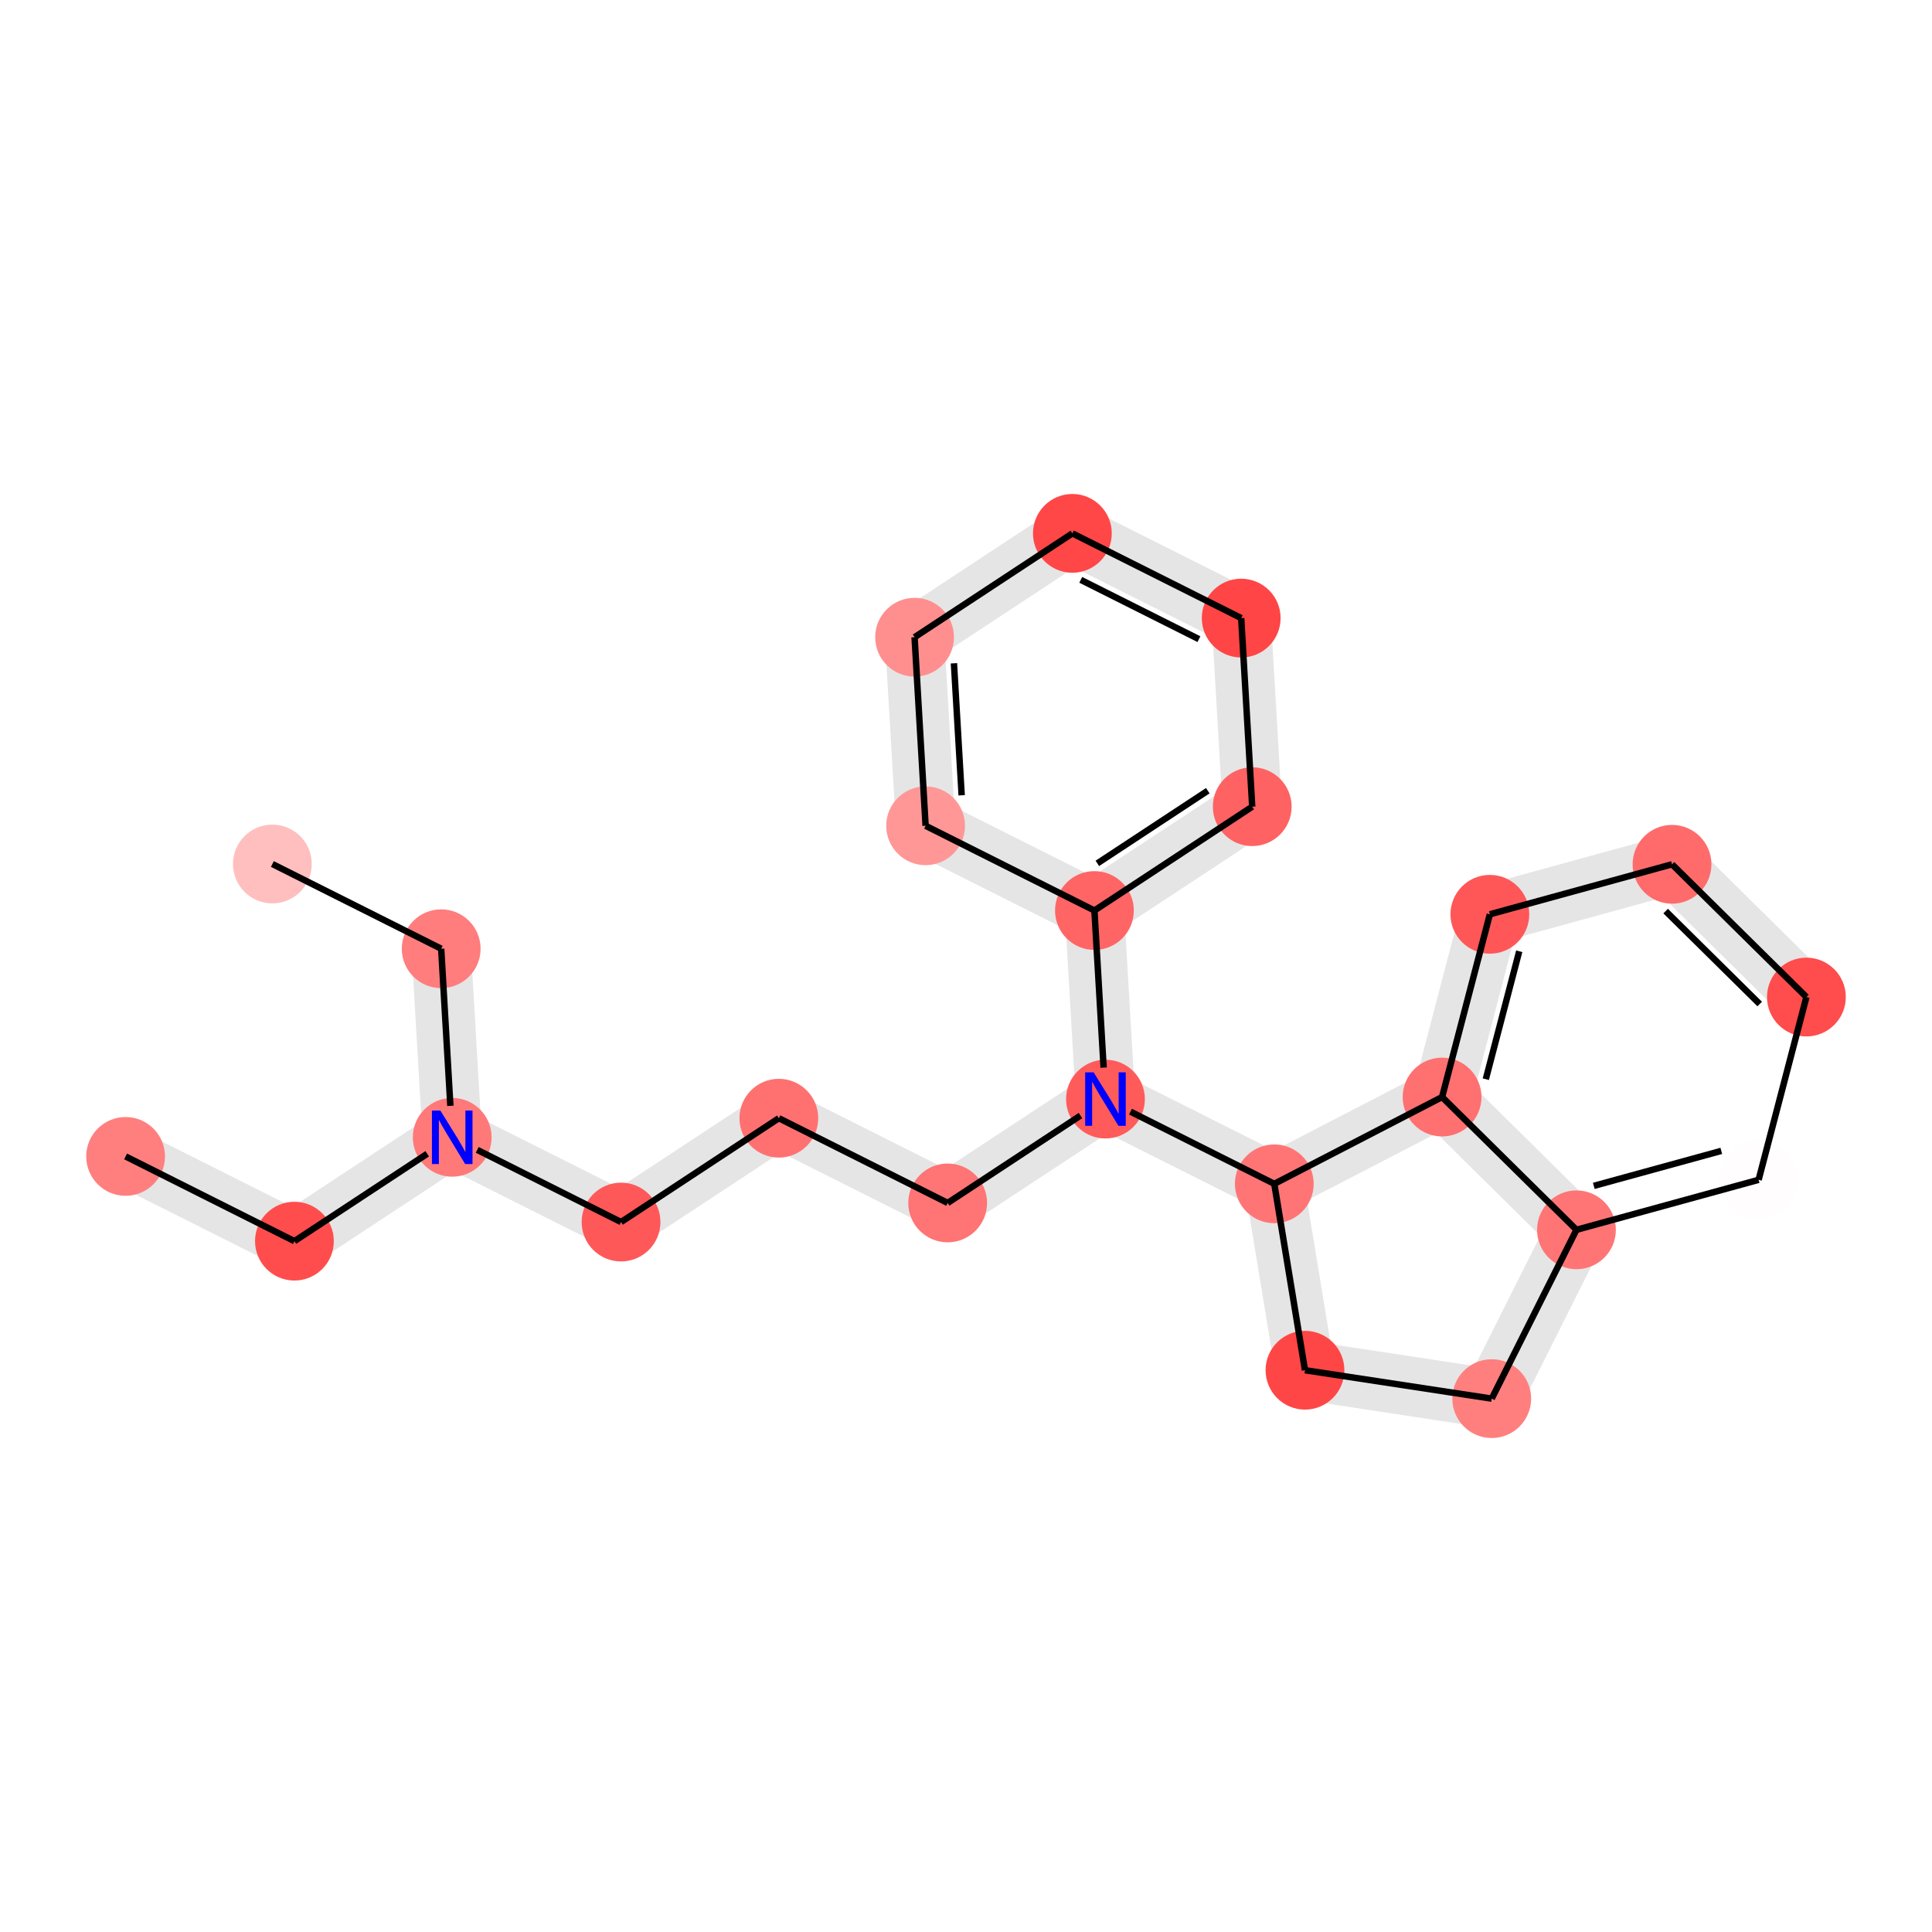 <?xml version='1.0' encoding='iso-8859-1'?>
<svg version='1.1' baseProfile='full'
              xmlns='http://www.w3.org/2000/svg'
                      xmlns:rdkit='http://www.rdkit.org/xml'
                      xmlns:xlink='http://www.w3.org/1999/xlink'
                  xml:space='preserve'
width='600px' height='600px' viewBox='0 0 600 600'>
<!-- END OF HEADER -->
<rect style='opacity:1.0;fill:#FFFFFF;stroke:none' width='600' height='600' x='0' y='0'> </rect>
<path d='M 35.322,366.477 L 87.752,392.792 L 95.121,378.111 L 42.69,351.796 Z' style='fill:#E5E5E5;fill-rule:evenodd;fill-opacity:1;stroke:#E5E5E5;stroke-width:2.0px;stroke-linecap:butt;stroke-linejoin:miter;stroke-opacity:1;' />
<path d='M 95.951,392.312 L 144.956,360.063 L 135.926,346.342 L 86.922,378.591 Z' style='fill:#E5E5E5;fill-rule:evenodd;fill-opacity:1;stroke:#E5E5E5;stroke-width:2.0px;stroke-linecap:butt;stroke-linejoin:miter;stroke-opacity:1;' />
<path d='M 148.64,352.723 L 145.214,294.159 L 128.816,295.118 L 132.242,353.682 Z' style='fill:#E5E5E5;fill-rule:evenodd;fill-opacity:1;stroke:#E5E5E5;stroke-width:2.0px;stroke-linecap:butt;stroke-linejoin:miter;stroke-opacity:1;' />
<path d='M 136.757,360.543 L 189.188,386.858 L 196.556,372.177 L 144.125,345.862 Z' style='fill:#E5E5E5;fill-rule:evenodd;fill-opacity:1;stroke:#E5E5E5;stroke-width:2.0px;stroke-linecap:butt;stroke-linejoin:miter;stroke-opacity:1;' />
<path d='M 197.387,386.378 L 246.392,354.129 L 237.362,340.407 L 188.357,372.657 Z' style='fill:#E5E5E5;fill-rule:evenodd;fill-opacity:1;stroke:#E5E5E5;stroke-width:2.0px;stroke-linecap:butt;stroke-linejoin:miter;stroke-opacity:1;' />
<path d='M 238.193,354.608 L 290.624,380.923 L 297.992,366.242 L 245.561,339.928 Z' style='fill:#E5E5E5;fill-rule:evenodd;fill-opacity:1;stroke:#E5E5E5;stroke-width:2.0px;stroke-linecap:butt;stroke-linejoin:miter;stroke-opacity:1;' />
<path d='M 298.823,380.443 L 347.828,348.194 L 338.798,334.473 L 289.793,366.722 Z' style='fill:#E5E5E5;fill-rule:evenodd;fill-opacity:1;stroke:#E5E5E5;stroke-width:2.0px;stroke-linecap:butt;stroke-linejoin:miter;stroke-opacity:1;' />
<path d='M 351.512,340.854 L 348.085,282.29 L 331.687,283.249 L 335.114,341.813 Z' style='fill:#E5E5E5;fill-rule:evenodd;fill-opacity:1;stroke:#E5E5E5;stroke-width:2.0px;stroke-linecap:butt;stroke-linejoin:miter;stroke-opacity:1;' />
<path d='M 344.401,289.63 L 393.406,257.381 L 384.376,243.66 L 335.372,275.909 Z' style='fill:#E5E5E5;fill-rule:evenodd;fill-opacity:1;stroke:#E5E5E5;stroke-width:2.0px;stroke-linecap:butt;stroke-linejoin:miter;stroke-opacity:1;' />
<path d='M 397.09,250.041 L 393.664,191.477 L 377.266,192.436 L 380.692,251 Z' style='fill:#E5E5E5;fill-rule:evenodd;fill-opacity:1;stroke:#E5E5E5;stroke-width:2.0px;stroke-linecap:butt;stroke-linejoin:miter;stroke-opacity:1;' />
<path d='M 389.149,184.616 L 336.718,158.302 L 329.35,172.982 L 381.781,199.297 Z' style='fill:#E5E5E5;fill-rule:evenodd;fill-opacity:1;stroke:#E5E5E5;stroke-width:2.0px;stroke-linecap:butt;stroke-linejoin:miter;stroke-opacity:1;' />
<path d='M 328.519,158.781 L 279.514,191.03 L 288.544,204.752 L 337.549,172.503 Z' style='fill:#E5E5E5;fill-rule:evenodd;fill-opacity:1;stroke:#E5E5E5;stroke-width:2.0px;stroke-linecap:butt;stroke-linejoin:miter;stroke-opacity:1;' />
<path d='M 275.83,198.371 L 279.256,256.935 L 295.654,255.975 L 292.228,197.411 Z' style='fill:#E5E5E5;fill-rule:evenodd;fill-opacity:1;stroke:#E5E5E5;stroke-width:2.0px;stroke-linecap:butt;stroke-linejoin:miter;stroke-opacity:1;' />
<path d='M 339.629,348.674 L 392.06,374.989 L 399.428,360.308 L 346.997,333.993 Z' style='fill:#E5E5E5;fill-rule:evenodd;fill-opacity:1;stroke:#E5E5E5;stroke-width:2.0px;stroke-linecap:butt;stroke-linejoin:miter;stroke-opacity:1;' />
<path d='M 387.64,368.982 L 397.169,426.867 L 413.377,424.199 L 403.847,366.314 Z' style='fill:#E5E5E5;fill-rule:evenodd;fill-opacity:1;stroke:#E5E5E5;stroke-width:2.0px;stroke-linecap:butt;stroke-linejoin:miter;stroke-opacity:1;' />
<path d='M 404.037,433.653 L 462.034,442.478 L 464.505,426.239 L 406.508,417.414 Z' style='fill:#E5E5E5;fill-rule:evenodd;fill-opacity:1;stroke:#E5E5E5;stroke-width:2.0px;stroke-linecap:butt;stroke-linejoin:miter;stroke-opacity:1;' />
<path d='M 470.61,438.042 L 496.924,385.611 L 482.244,378.243 L 455.929,430.674 Z' style='fill:#E5E5E5;fill-rule:evenodd;fill-opacity:1;stroke:#E5E5E5;stroke-width:2.0px;stroke-linecap:butt;stroke-linejoin:miter;stroke-opacity:1;' />
<path d='M 566.767,303.801 L 525.033,262.572 L 513.489,274.257 L 555.222,315.486 Z' style='fill:#E5E5E5;fill-rule:evenodd;fill-opacity:1;stroke:#E5E5E5;stroke-width:2.0px;stroke-linecap:butt;stroke-linejoin:miter;stroke-opacity:1;' />
<path d='M 517.088,260.494 L 460.516,276.022 L 464.863,291.862 L 521.435,276.335 Z' style='fill:#E5E5E5;fill-rule:evenodd;fill-opacity:1;stroke:#E5E5E5;stroke-width:2.0px;stroke-linecap:butt;stroke-linejoin:miter;stroke-opacity:1;' />
<path d='M 454.744,281.865 L 439.905,338.621 L 455.797,342.776 L 470.635,286.019 Z' style='fill:#E5E5E5;fill-rule:evenodd;fill-opacity:1;stroke:#E5E5E5;stroke-width:2.0px;stroke-linecap:butt;stroke-linejoin:miter;stroke-opacity:1;' />
<path d='M 283.771,263.795 L 336.202,290.11 L 343.57,275.429 L 291.14,249.115 Z' style='fill:#E5E5E5;fill-rule:evenodd;fill-opacity:1;stroke:#E5E5E5;stroke-width:2.0px;stroke-linecap:butt;stroke-linejoin:miter;stroke-opacity:1;' />
<path d='M 444.078,333.403 L 391.971,360.353 L 399.517,374.943 L 451.624,347.993 Z' style='fill:#E5E5E5;fill-rule:evenodd;fill-opacity:1;stroke:#E5E5E5;stroke-width:2.0px;stroke-linecap:butt;stroke-linejoin:miter;stroke-opacity:1;' />
<path d='M 442.079,346.541 L 483.812,387.77 L 495.356,376.085 L 453.623,334.856 Z' style='fill:#E5E5E5;fill-rule:evenodd;fill-opacity:1;stroke:#E5E5E5;stroke-width:2.0px;stroke-linecap:butt;stroke-linejoin:miter;stroke-opacity:1;' />
<ellipse cx='39.005' cy='359.137' rx='11.733' ry='11.733'  style='fill:#FF7F7F;fill-rule:evenodd;stroke:#FF7F7F;stroke-width:1.0px;stroke-linecap:butt;stroke-linejoin:miter;stroke-opacity:1' />
<ellipse cx='287.455' cy='256.455' rx='11.733' ry='11.733'  style='fill:#FF9797;fill-rule:evenodd;stroke:#FF9797;stroke-width:1.0px;stroke-linecap:butt;stroke-linejoin:miter;stroke-opacity:1' />
<ellipse cx='462.69' cy='283.942' rx='11.733' ry='11.733'  style='fill:#FF5757;fill-rule:evenodd;stroke:#FF5757;stroke-width:1.0px;stroke-linecap:butt;stroke-linejoin:miter;stroke-opacity:1' />
<ellipse cx='395.744' cy='367.648' rx='11.733' ry='11.733'  style='fill:#FF7575;fill-rule:evenodd;stroke:#FF7575;stroke-width:1.0px;stroke-linecap:butt;stroke-linejoin:miter;stroke-opacity:1' />
<ellipse cx='91.436' cy='385.452' rx='11.733' ry='11.733'  style='fill:#FF4D4D;fill-rule:evenodd;stroke:#FF4D4D;stroke-width:1.0px;stroke-linecap:butt;stroke-linejoin:miter;stroke-opacity:1' />
<ellipse cx='405.273' cy='425.533' rx='11.733' ry='11.733'  style='fill:#FF4646;fill-rule:evenodd;stroke:#FF4646;stroke-width:1.0px;stroke-linecap:butt;stroke-linejoin:miter;stroke-opacity:1' />
<ellipse cx='385.465' cy='191.957' rx='11.733' ry='11.733'  style='fill:#FF4545;fill-rule:evenodd;stroke:#FF4545;stroke-width:1.0px;stroke-linecap:butt;stroke-linejoin:miter;stroke-opacity:1' />
<ellipse cx='463.269' cy='434.358' rx='11.733' ry='11.733'  style='fill:#FF7F7F;fill-rule:evenodd;stroke:#FF7F7F;stroke-width:1.0px;stroke-linecap:butt;stroke-linejoin:miter;stroke-opacity:1' />
<ellipse cx='447.851' cy='340.698' rx='11.733' ry='11.733'  style='fill:#FF7070;fill-rule:evenodd;stroke:#FF7070;stroke-width:1.0px;stroke-linecap:butt;stroke-linejoin:miter;stroke-opacity:1' />
<ellipse cx='489.584' cy='381.927' rx='11.733' ry='11.733'  style='fill:#FF7575;fill-rule:evenodd;stroke:#FF7575;stroke-width:1.0px;stroke-linecap:butt;stroke-linejoin:miter;stroke-opacity:1' />
<ellipse cx='294.308' cy='373.583' rx='11.733' ry='11.733'  style='fill:#FF7474;fill-rule:evenodd;stroke:#FF7474;stroke-width:1.0px;stroke-linecap:butt;stroke-linejoin:miter;stroke-opacity:1' />
<ellipse cx='137.015' cy='294.639' rx='11.733' ry='11.733'  style='fill:#FF7D7D;fill-rule:evenodd;stroke:#FF7D7D;stroke-width:1.0px;stroke-linecap:butt;stroke-linejoin:miter;stroke-opacity:1' />
<ellipse cx='140.441' cy='353.202' rx='11.733' ry='11.733'  style='fill:#FF7979;fill-rule:evenodd;stroke:#FF7979;stroke-width:1.0px;stroke-linecap:butt;stroke-linejoin:miter;stroke-opacity:1' />
<ellipse cx='84.584' cy='268.324' rx='11.733' ry='11.733'  style='fill:#FFBFBF;fill-rule:evenodd;stroke:#FFBFBF;stroke-width:1.0px;stroke-linecap:butt;stroke-linejoin:miter;stroke-opacity:1' />
<ellipse cx='343.313' cy='341.334' rx='11.733' ry='11.733'  style='fill:#FF5B5B;fill-rule:evenodd;stroke:#FF5B5B;stroke-width:1.0px;stroke-linecap:butt;stroke-linejoin:miter;stroke-opacity:1' />
<ellipse cx='519.261' cy='268.414' rx='11.733' ry='11.733'  style='fill:#FF6B6B;fill-rule:evenodd;stroke:#FF6B6B;stroke-width:1.0px;stroke-linecap:butt;stroke-linejoin:miter;stroke-opacity:1' />
<ellipse cx='284.029' cy='197.891' rx='11.733' ry='11.733'  style='fill:#FF8F8F;fill-rule:evenodd;stroke:#FF8F8F;stroke-width:1.0px;stroke-linecap:butt;stroke-linejoin:miter;stroke-opacity:1' />
<ellipse cx='333.034' cy='165.642' rx='11.733' ry='11.733'  style='fill:#FF4747;fill-rule:evenodd;stroke:#FF4747;stroke-width:1.0px;stroke-linecap:butt;stroke-linejoin:miter;stroke-opacity:1' />
<ellipse cx='546.156' cy='366.4' rx='11.733' ry='11.733'  style='fill:#FFFDFD;fill-rule:evenodd;stroke:#FFFDFD;stroke-width:1.0px;stroke-linecap:butt;stroke-linejoin:miter;stroke-opacity:1' />
<ellipse cx='339.886' cy='282.77' rx='11.733' ry='11.733'  style='fill:#FF6565;fill-rule:evenodd;stroke:#FF6565;stroke-width:1.0px;stroke-linecap:butt;stroke-linejoin:miter;stroke-opacity:1' />
<ellipse cx='192.872' cy='379.517' rx='11.733' ry='11.733'  style='fill:#FF5858;fill-rule:evenodd;stroke:#FF5858;stroke-width:1.0px;stroke-linecap:butt;stroke-linejoin:miter;stroke-opacity:1' />
<ellipse cx='241.877' cy='347.268' rx='11.733' ry='11.733'  style='fill:#FF7171;fill-rule:evenodd;stroke:#FF7171;stroke-width:1.0px;stroke-linecap:butt;stroke-linejoin:miter;stroke-opacity:1' />
<ellipse cx='388.891' cy='250.521' rx='11.733' ry='11.733'  style='fill:#FF6262;fill-rule:evenodd;stroke:#FF6262;stroke-width:1.0px;stroke-linecap:butt;stroke-linejoin:miter;stroke-opacity:1' />
<ellipse cx='560.994' cy='309.643' rx='11.733' ry='11.733'  style='fill:#FF4C4C;fill-rule:evenodd;stroke:#FF4C4C;stroke-width:1.0px;stroke-linecap:butt;stroke-linejoin:miter;stroke-opacity:1' />
<path class='bond-0 atom-0 atom-4' d='M 39.005,359.137 L 91.436,385.452' style='fill:none;fill-rule:evenodd;stroke:#000000;stroke-width:2.0px;stroke-linecap:butt;stroke-linejoin:miter;stroke-opacity:1' />
<path class='bond-13 atom-16 atom-1' d='M 284.029,197.891 L 287.455,256.455' style='fill:none;fill-rule:evenodd;stroke:#000000;stroke-width:2.0px;stroke-linecap:butt;stroke-linejoin:miter;stroke-opacity:1' />
<path class='bond-13 atom-16 atom-1' d='M 296.256,205.99 L 298.654,246.985' style='fill:none;fill-rule:evenodd;stroke:#000000;stroke-width:2.0px;stroke-linecap:butt;stroke-linejoin:miter;stroke-opacity:1' />
<path class='bond-23 atom-1 atom-19' d='M 287.455,256.455 L 339.886,282.77' style='fill:none;fill-rule:evenodd;stroke:#000000;stroke-width:2.0px;stroke-linecap:butt;stroke-linejoin:miter;stroke-opacity:1' />
<path class='bond-21 atom-15 atom-2' d='M 519.261,268.414 L 462.69,283.942' style='fill:none;fill-rule:evenodd;stroke:#000000;stroke-width:2.0px;stroke-linecap:butt;stroke-linejoin:miter;stroke-opacity:1' />
<path class='bond-22 atom-2 atom-8' d='M 462.69,283.942 L 447.851,340.698' style='fill:none;fill-rule:evenodd;stroke:#000000;stroke-width:2.0px;stroke-linecap:butt;stroke-linejoin:miter;stroke-opacity:1' />
<path class='bond-22 atom-2 atom-8' d='M 471.815,295.423 L 461.428,335.153' style='fill:none;fill-rule:evenodd;stroke:#000000;stroke-width:2.0px;stroke-linecap:butt;stroke-linejoin:miter;stroke-opacity:1' />
<path class='bond-14 atom-14 atom-3' d='M 351.08,345.232 L 395.744,367.648' style='fill:none;fill-rule:evenodd;stroke:#000000;stroke-width:2.0px;stroke-linecap:butt;stroke-linejoin:miter;stroke-opacity:1' />
<path class='bond-15 atom-3 atom-5' d='M 395.744,367.648 L 405.273,425.533' style='fill:none;fill-rule:evenodd;stroke:#000000;stroke-width:2.0px;stroke-linecap:butt;stroke-linejoin:miter;stroke-opacity:1' />
<path class='bond-24 atom-8 atom-3' d='M 447.851,340.698 L 395.744,367.648' style='fill:none;fill-rule:evenodd;stroke:#000000;stroke-width:2.0px;stroke-linecap:butt;stroke-linejoin:miter;stroke-opacity:1' />
<path class='bond-1 atom-4 atom-12' d='M 91.436,385.452 L 132.674,358.314' style='fill:none;fill-rule:evenodd;stroke:#000000;stroke-width:2.0px;stroke-linecap:butt;stroke-linejoin:miter;stroke-opacity:1' />
<path class='bond-16 atom-5 atom-7' d='M 405.273,425.533 L 463.269,434.358' style='fill:none;fill-rule:evenodd;stroke:#000000;stroke-width:2.0px;stroke-linecap:butt;stroke-linejoin:miter;stroke-opacity:1' />
<path class='bond-10 atom-22 atom-6' d='M 388.891,250.521 L 385.465,191.957' style='fill:none;fill-rule:evenodd;stroke:#000000;stroke-width:2.0px;stroke-linecap:butt;stroke-linejoin:miter;stroke-opacity:1' />
<path class='bond-11 atom-6 atom-17' d='M 385.465,191.957 L 333.034,165.642' style='fill:none;fill-rule:evenodd;stroke:#000000;stroke-width:2.0px;stroke-linecap:butt;stroke-linejoin:miter;stroke-opacity:1' />
<path class='bond-11 atom-6 atom-17' d='M 372.337,198.496 L 335.636,180.075' style='fill:none;fill-rule:evenodd;stroke:#000000;stroke-width:2.0px;stroke-linecap:butt;stroke-linejoin:miter;stroke-opacity:1' />
<path class='bond-17 atom-7 atom-9' d='M 463.269,434.358 L 489.584,381.927' style='fill:none;fill-rule:evenodd;stroke:#000000;stroke-width:2.0px;stroke-linecap:butt;stroke-linejoin:miter;stroke-opacity:1' />
<path class='bond-25 atom-8 atom-9' d='M 447.851,340.698 L 489.584,381.927' style='fill:none;fill-rule:evenodd;stroke:#000000;stroke-width:2.0px;stroke-linecap:butt;stroke-linejoin:miter;stroke-opacity:1' />
<path class='bond-18 atom-9 atom-18' d='M 489.584,381.927 L 546.156,366.4' style='fill:none;fill-rule:evenodd;stroke:#000000;stroke-width:2.0px;stroke-linecap:butt;stroke-linejoin:miter;stroke-opacity:1' />
<path class='bond-18 atom-9 atom-18' d='M 494.964,368.284 L 534.564,357.414' style='fill:none;fill-rule:evenodd;stroke:#000000;stroke-width:2.0px;stroke-linecap:butt;stroke-linejoin:miter;stroke-opacity:1' />
<path class='bond-6 atom-21 atom-10' d='M 241.877,347.268 L 294.308,373.583' style='fill:none;fill-rule:evenodd;stroke:#000000;stroke-width:2.0px;stroke-linecap:butt;stroke-linejoin:miter;stroke-opacity:1' />
<path class='bond-7 atom-10 atom-14' d='M 294.308,373.583 L 335.546,346.445' style='fill:none;fill-rule:evenodd;stroke:#000000;stroke-width:2.0px;stroke-linecap:butt;stroke-linejoin:miter;stroke-opacity:1' />
<path class='bond-2 atom-12 atom-11' d='M 139.869,343.429 L 137.015,294.639' style='fill:none;fill-rule:evenodd;stroke:#000000;stroke-width:2.0px;stroke-linecap:butt;stroke-linejoin:miter;stroke-opacity:1' />
<path class='bond-3 atom-11 atom-13' d='M 137.015,294.639 L 84.584,268.324' style='fill:none;fill-rule:evenodd;stroke:#000000;stroke-width:2.0px;stroke-linecap:butt;stroke-linejoin:miter;stroke-opacity:1' />
<path class='bond-4 atom-12 atom-20' d='M 148.208,357.101 L 192.872,379.517' style='fill:none;fill-rule:evenodd;stroke:#000000;stroke-width:2.0px;stroke-linecap:butt;stroke-linejoin:miter;stroke-opacity:1' />
<path class='bond-8 atom-14 atom-19' d='M 342.741,331.56 L 339.886,282.77' style='fill:none;fill-rule:evenodd;stroke:#000000;stroke-width:2.0px;stroke-linecap:butt;stroke-linejoin:miter;stroke-opacity:1' />
<path class='bond-20 atom-23 atom-15' d='M 560.994,309.643 L 519.261,268.414' style='fill:none;fill-rule:evenodd;stroke:#000000;stroke-width:2.0px;stroke-linecap:butt;stroke-linejoin:miter;stroke-opacity:1' />
<path class='bond-20 atom-23 atom-15' d='M 546.489,311.806 L 517.276,282.945' style='fill:none;fill-rule:evenodd;stroke:#000000;stroke-width:2.0px;stroke-linecap:butt;stroke-linejoin:miter;stroke-opacity:1' />
<path class='bond-12 atom-17 atom-16' d='M 333.034,165.642 L 284.029,197.891' style='fill:none;fill-rule:evenodd;stroke:#000000;stroke-width:2.0px;stroke-linecap:butt;stroke-linejoin:miter;stroke-opacity:1' />
<path class='bond-19 atom-18 atom-23' d='M 546.156,366.4 L 560.994,309.643' style='fill:none;fill-rule:evenodd;stroke:#000000;stroke-width:2.0px;stroke-linecap:butt;stroke-linejoin:miter;stroke-opacity:1' />
<path class='bond-9 atom-19 atom-22' d='M 339.886,282.77 L 388.891,250.521' style='fill:none;fill-rule:evenodd;stroke:#000000;stroke-width:2.0px;stroke-linecap:butt;stroke-linejoin:miter;stroke-opacity:1' />
<path class='bond-9 atom-19 atom-22' d='M 340.787,268.131 L 375.091,245.557' style='fill:none;fill-rule:evenodd;stroke:#000000;stroke-width:2.0px;stroke-linecap:butt;stroke-linejoin:miter;stroke-opacity:1' />
<path class='bond-5 atom-20 atom-21' d='M 192.872,379.517 L 241.877,347.268' style='fill:none;fill-rule:evenodd;stroke:#000000;stroke-width:2.0px;stroke-linecap:butt;stroke-linejoin:miter;stroke-opacity:1' />
<path  class='atom-12' d='M 136.769 344.896
L 142.213 353.695
Q 142.753 354.563, 143.621 356.136
Q 144.489 357.708, 144.536 357.802
L 144.536 344.896
L 146.742 344.896
L 146.742 361.509
L 144.466 361.509
L 138.623 351.888
Q 137.942 350.762, 137.215 349.471
Q 136.511 348.181, 136.3 347.782
L 136.3 361.509
L 134.141 361.509
L 134.141 344.896
L 136.769 344.896
' fill='#0000FF'/>
<path  class='atom-14' d='M 339.64 333.027
L 345.084 341.826
Q 345.624 342.695, 346.492 344.267
Q 347.36 345.839, 347.407 345.933
L 347.407 333.027
L 349.613 333.027
L 349.613 349.64
L 347.337 349.64
L 341.494 340.02
Q 340.814 338.893, 340.086 337.603
Q 339.382 336.312, 339.171 335.913
L 339.171 349.64
L 337.012 349.64
L 337.012 333.027
L 339.64 333.027
' fill='#0000FF'/>
</svg>
